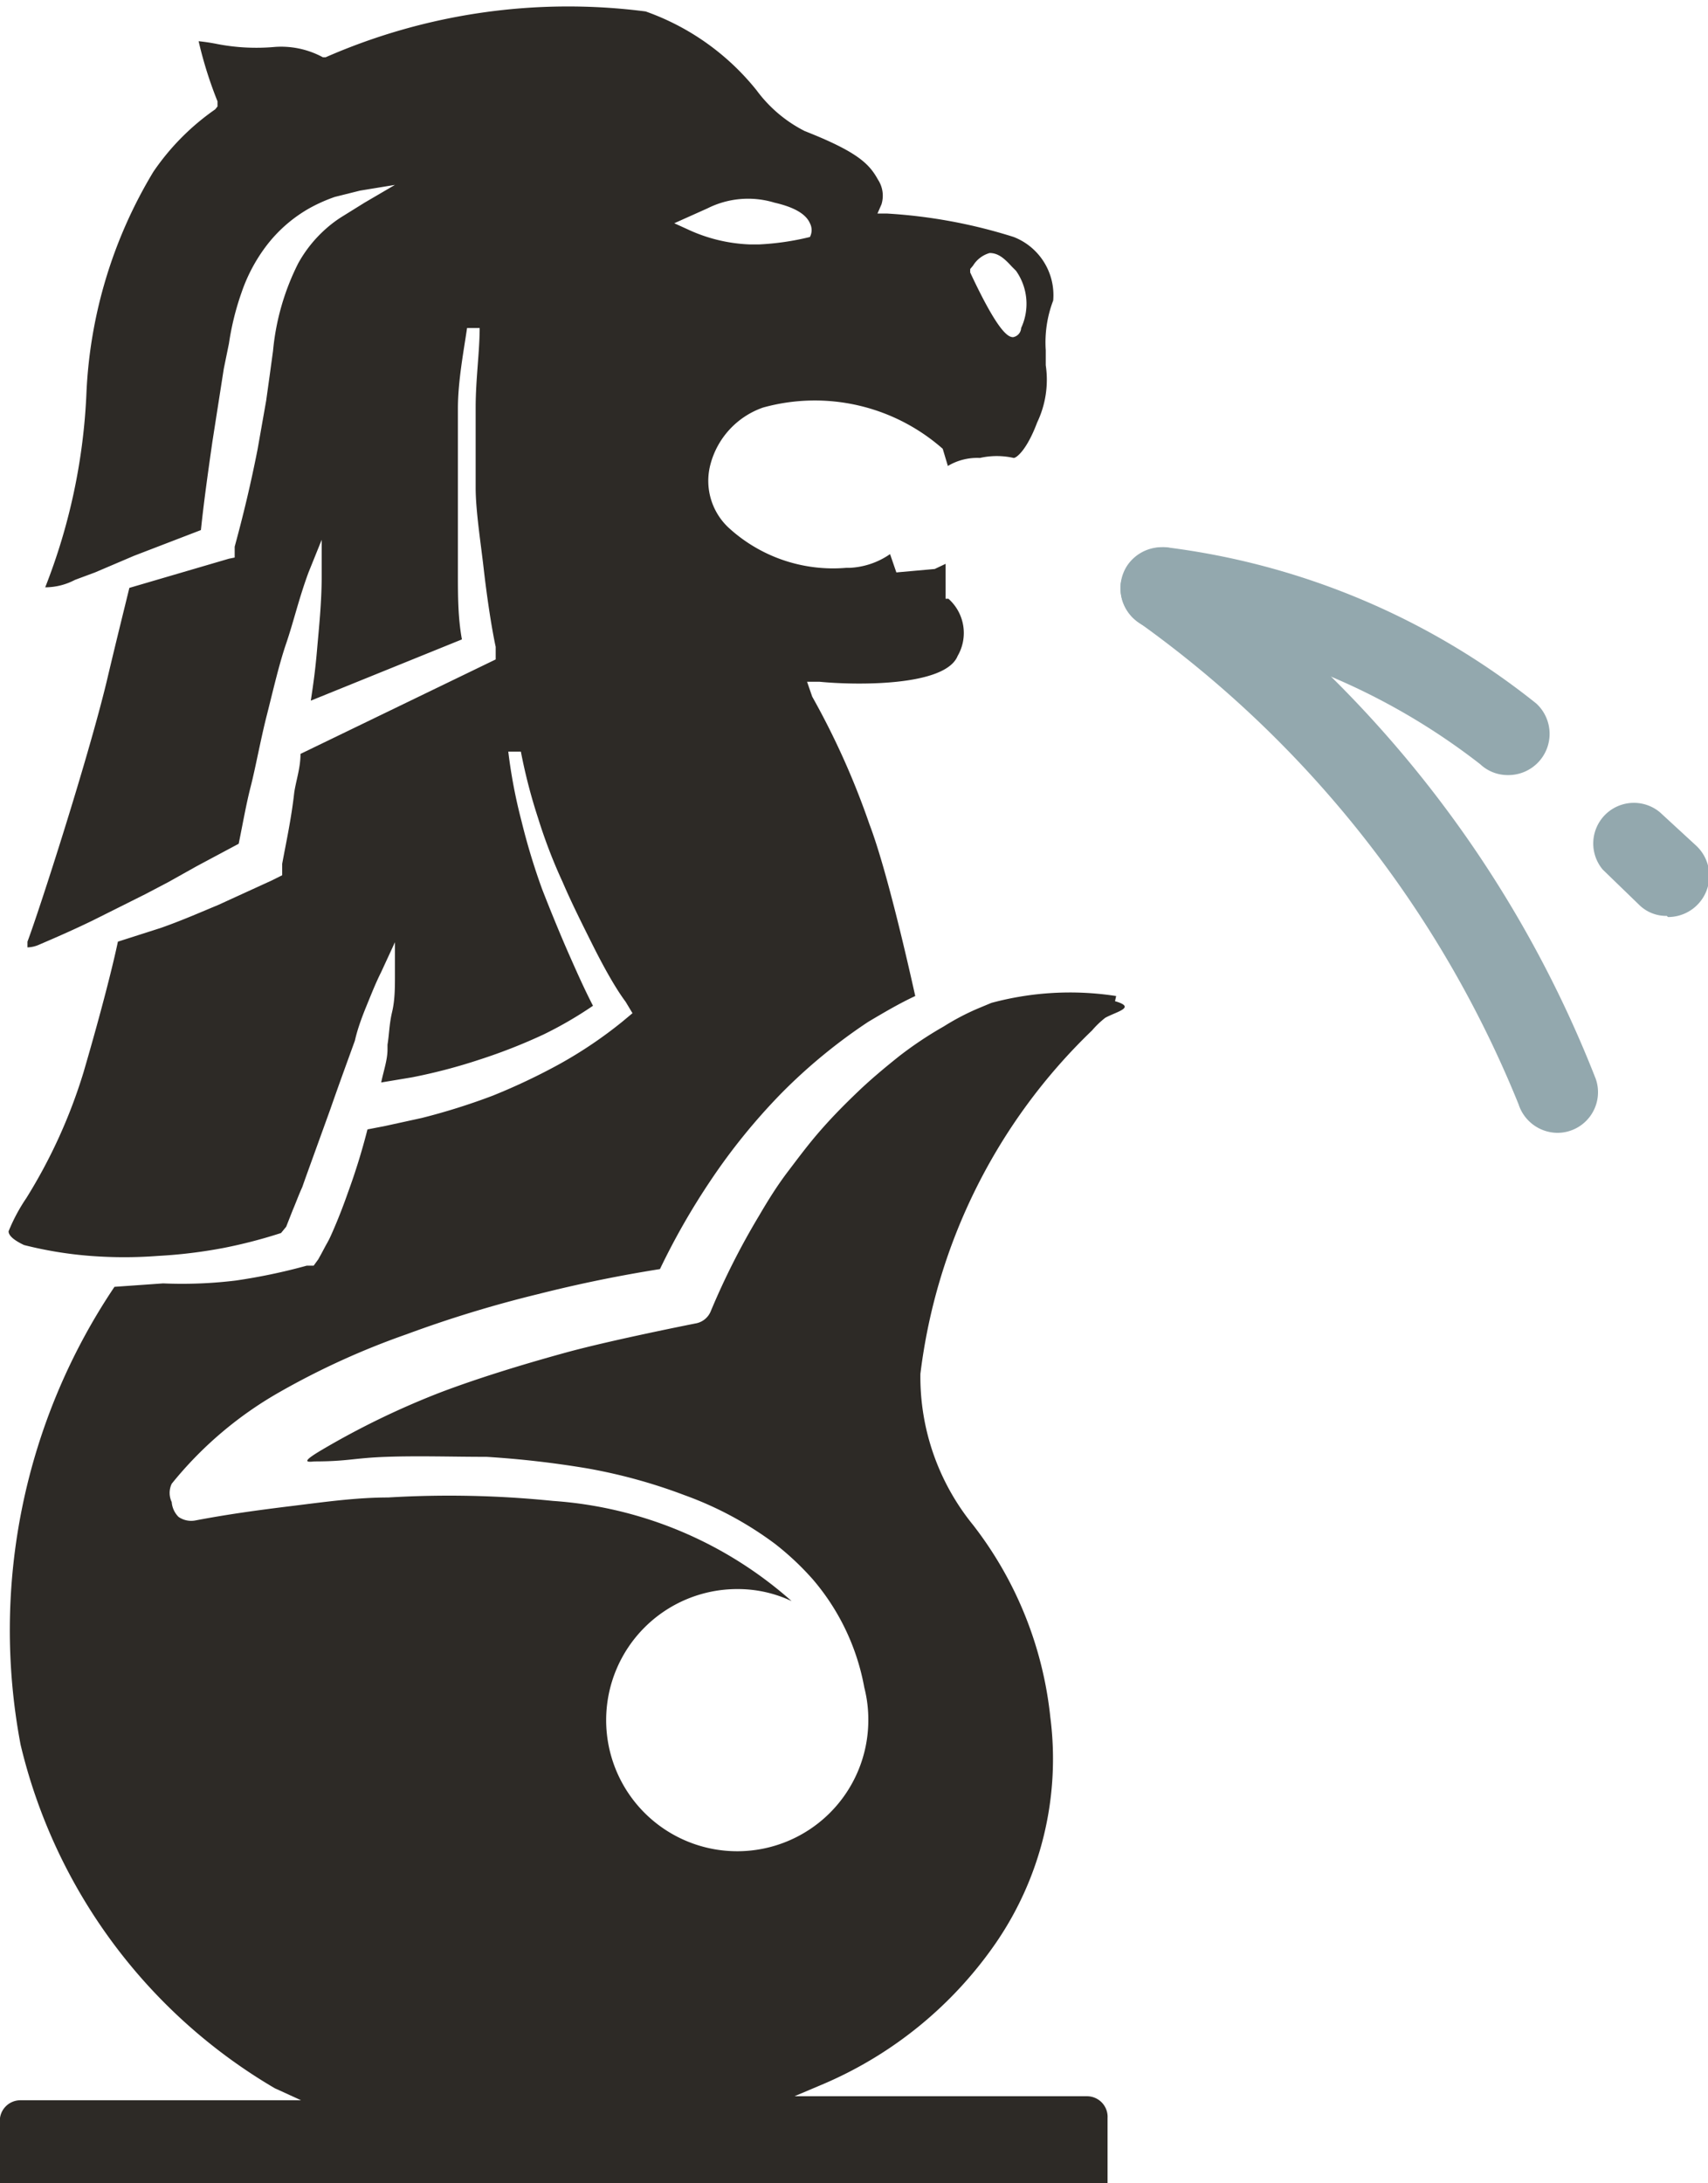 <svg id="图层_1" data-name="图层 1" xmlns="http://www.w3.org/2000/svg" viewBox="0 0 2.984 3.814"><defs><style>.cls-1{fill:#2d2a26;}.cls-2{fill:#93a8ae;}</style></defs><path class="cls-1" d="M1.95,1.74a.527.527,0,0,0-.218.012l-.024.01a.423.423,0,0,0-.059.031.661.661,0,0,0-.078.052c-.025.02-.049.04-.071.061s-.043.042-.065.067-.039.048-.058.073-.034.049-.051.078a1.288,1.288,0,0,0-.084.166.035.035,0,0,1-.027.022s-.147.029-.227.051-.157.046-.22.07a1.412,1.412,0,0,0-.206.1c-.032.019-.03.022-.013.02.059,0,.069-.006.126-.008s.115,0,.175,0a1.693,1.693,0,0,1,.175.02.94.94,0,0,1,.171.047.61.61,0,0,1,.158.085.488.488,0,0,1,.066.062.4.4,0,0,1,.09.189.225.225,0,0,1,.007.058.229.229,0,1,1-.229-.23.22.22,0,0,1,.095.021.7.7,0,0,0-.417-.175,1.787,1.787,0,0,0-.288-.006c-.056,0-.112.008-.169.015S.4,2.645.342,2.656a.039.039,0,0,1-.03-.006A.041.041,0,0,1,.3,2.624.037.037,0,0,1,.3,2.592a.662.662,0,0,1,.19-.161,1.342,1.342,0,0,1,.22-.1,2.081,2.081,0,0,1,.229-.07c.075-.019.145-.033.214-.044a1.227,1.227,0,0,1,.088-.154,1.067,1.067,0,0,1,.124-.153.953.953,0,0,1,.152-.125c.027-.016.054-.032.082-.045-.01-.045-.049-.219-.08-.3a1.357,1.357,0,0,0-.1-.223L1.41,1.191l.022,0c.06.006.219.009.241-.045a.08.08,0,0,0-.016-.1l-.005,0V.985L1.633.994,1.566,1,1.555.968a.135.135,0,0,1-.071.024H1.478A.27.27,0,0,1,1.272.921.112.112,0,0,1,1.241.812a.144.144,0,0,1,.092-.1.338.338,0,0,1,.314.072l0,0,.009.03A.1.1,0,0,1,1.712.8.134.134,0,0,1,1.771.8c.005,0,.023-.014.041-.062a.173.173,0,0,0,.015-.1l0-.026A.205.205,0,0,1,1.84.525.109.109,0,0,0,1.771.414.91.91,0,0,0,1.549.373H1.533L1.54.357A.051.051,0,0,0,1.534.314C1.519.287,1.5.266,1.406.229A.238.238,0,0,1,1.322.158.433.433,0,0,0,1.128.02,1.056,1.056,0,0,0,.569.1L.564.1l0,0A.153.153,0,0,0,.48.082a.359.359,0,0,1-.1-.005A.337.337,0,0,0,.347.072.712.712,0,0,0,.38.177l0,.009L.376.191A.422.422,0,0,0,.268.3.817.817,0,0,0,.151.687a1.047,1.047,0,0,1-.072.339.112.112,0,0,0,.052-.013L.166,1,.234.971.351.926C.356.878.363.828.371.772L.391.644.4.6A.476.476,0,0,1,.422.511.289.289,0,0,1,.468.426.248.248,0,0,1,.542.363.28.28,0,0,1,.585.344L.629.333.69.323.637.354.6.377A.209.209,0,0,0,.569.4a.227.227,0,0,0-.048.06A.426.426,0,0,0,.477.613L.471.657.465.7.45.785C.438.846.425.9.41.955l0,.019L.4.976l-.174.051c-.009.037-.023.093-.04.165-.034.14-.118.4-.138.453l0,.01A.053.053,0,0,0,.069,1.65c.028-.012.058-.025.093-.042l.092-.046.04-.021.05-.028.073-.039c.007-.034.013-.069.021-.1s.018-.085.028-.124S.487,1.162.5,1.124.522,1.046.539,1L.562.943v.064c0,.046-.005.092-.008.127s-.006.057-.011.09l.264-.107C.8,1.079.8,1.04.8,1s0-.094,0-.142S.8.762.8.714s.01-.1.016-.141l.022,0c0,.041-.007.09-.007.139s0,.1,0,.14S.84.949.845.993s.013.1.021.137l0,.022-.341.165c0,.025-.008.047-.011.068C.509,1.43.5,1.471.493,1.509l0,.02-.018.009-.094.043c-.029.012-.063.027-.1.04l-.075.024c-.008.038-.027.115-.06.228a.926.926,0,0,1-.1.22.309.309,0,0,0-.031.058c0,.007.008.015.027.024a.685.685,0,0,0,.116.019.774.774,0,0,0,.118,0,.86.86,0,0,0,.115-.014.871.871,0,0,0,.1-.026L.5,2.143l.011-.028c.006-.014.011-.028.017-.041l.006-.017.043-.119c.016-.046.03-.084.043-.12C.624,1.8.631,1.78.64,1.758s.016-.04.026-.06L.69,1.646l0,.057c0,.022,0,.044-.005.065s-.005.039-.008.057v.008c0,.019-.007.038-.011.058L.72,1.882a.966.966,0,0,0,.118-.031A.968.968,0,0,0,.95,1.807a.684.684,0,0,0,.086-.05c-.014-.027-.027-.056-.042-.09S.961,1.589.947,1.553a1.147,1.147,0,0,1-.036-.119.907.907,0,0,1-.023-.121l.022,0a.951.951,0,0,0,.03.116.916.916,0,0,0,.043.112c.015.035.033.071.052.109s.04.076.058.1l.012.02-.018.015a.759.759,0,0,1-.108.073,1.077,1.077,0,0,1-.118.056,1.124,1.124,0,0,1-.124.039l-.064.014-.031.006a1.127,1.127,0,0,1-.034.11c-.007.02-.015.041-.024.062s-.01.022-.015.031l-.008.015L.556,2.2l0,0,0,0-.008.011-.012,0a1.01,1.01,0,0,1-.124.026.775.775,0,0,1-.127.005L.2,2.248a1.075,1.075,0,0,0-.164.8.951.951,0,0,0,.444.6l.046.021H.036A.036.036,0,0,0,0,3.7v.116H1.935V3.7A.036.036,0,0,0,1.9,3.662H1.388L1.44,3.64a.7.7,0,0,0,.3-.246A.568.568,0,0,0,1.835,3,.659.659,0,0,0,1.7,2.664.41.41,0,0,1,1.608,2.4a1,1,0,0,1,.3-.6.156.156,0,0,1,.023-.022c.02-.011.055-.018.017-.029M1.7.464A.05.05,0,0,1,1.729.442c.016,0,.027.011.039.024l.007.007a.1.1,0,0,1,.009.1A.017.017,0,0,1,1.77.589h0c-.008,0-.025-.006-.075-.113l0-.006Zm-.464-.1A.158.158,0,0,1,1.353.354c.035.008.055.02.062.036a.026.026,0,0,1,0,.024l0,0h0a.464.464,0,0,1-.089.013H1.31A.281.281,0,0,1,1.2.4L1.178.39Z"/><path class="cls-2" d="M2.635,1.354a.07.07,0,0,1-.049-.019A1.159,1.159,0,0,0,2.022,1.1a.073.073,0,0,1-.064-.08A.077.077,0,0,1,2.037.956a1.289,1.289,0,0,1,.647.273.072.072,0,0,1-.049.125"/><path class="cls-2" d="M2.721,1.979a.072.072,0,0,1-.068-.05,1.92,1.92,0,0,0-.664-.842.072.072,0,0,1-.019-.1.073.073,0,0,1,.1-.019,2.026,2.026,0,0,1,.718.917.071.071,0,0,1-.068.094"/><path class="cls-2" d="M2.912,1.6a.067.067,0,0,1-.049-.02L2.8,1.519a.071.071,0,0,1,.1-.1l.063.058a.072.072,0,0,1-.049.125"/></svg>